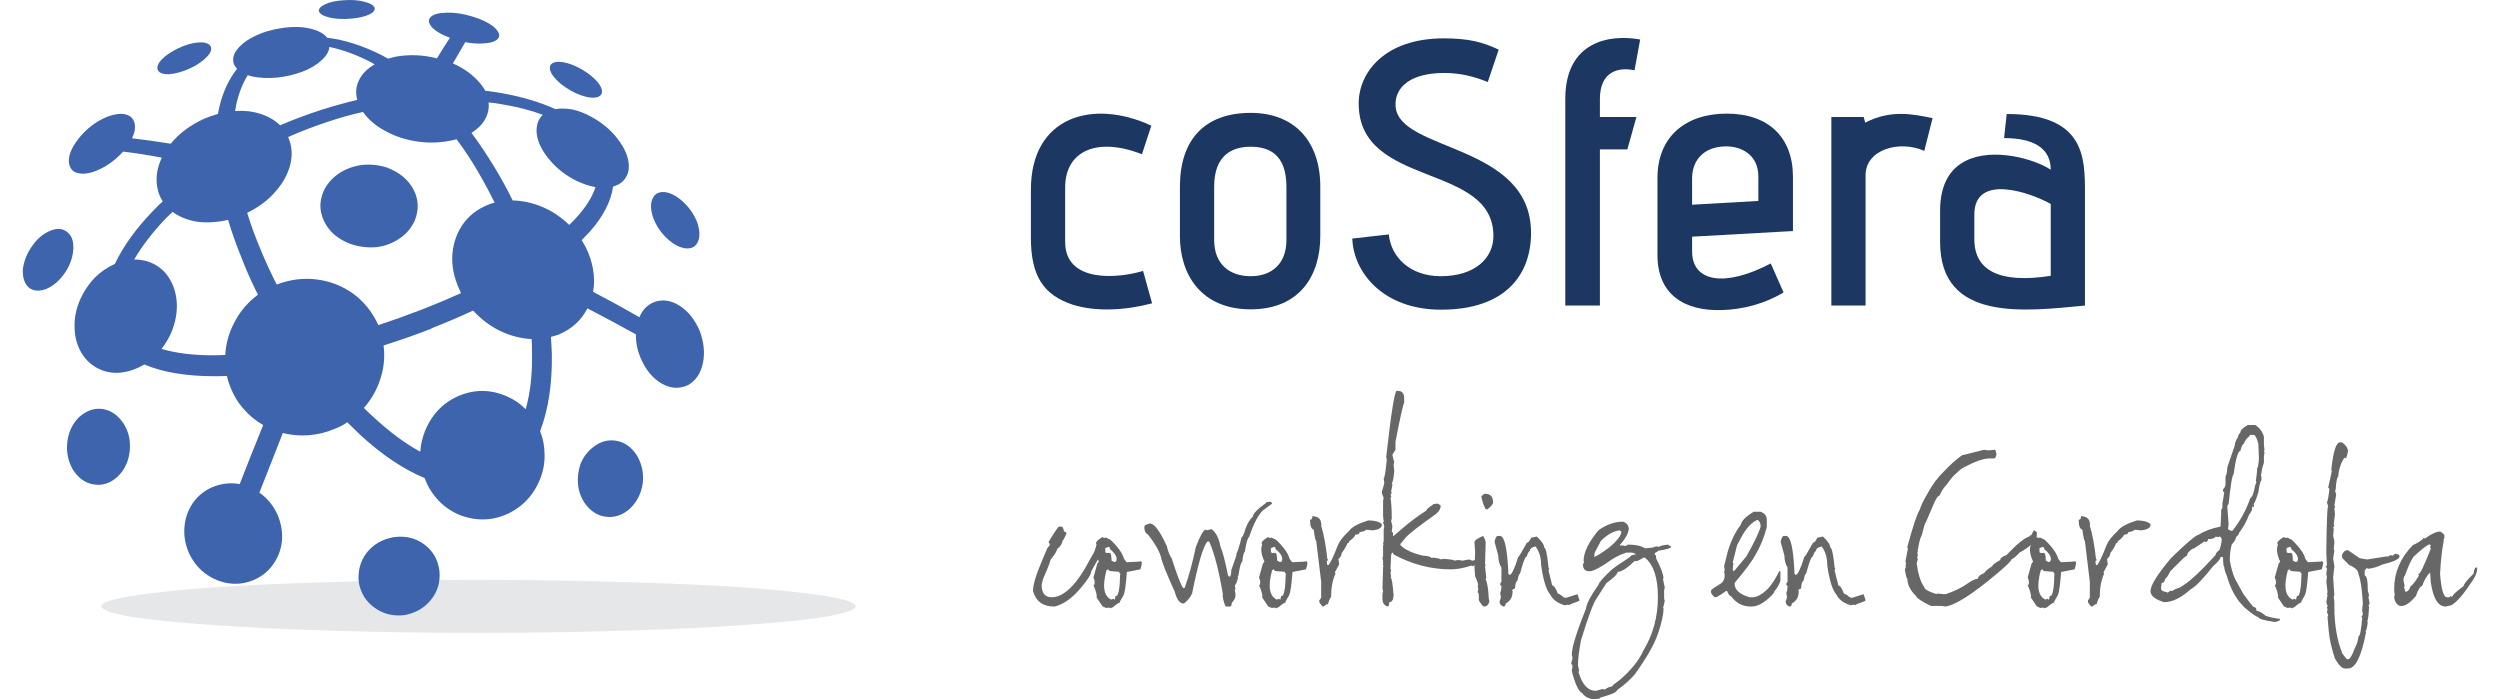 <?xml version="1.0" encoding="utf-8"?>
<!-- Generator: Adobe Illustrator 16.0.0, SVG Export Plug-In . SVG Version: 6.00 Build 0)  -->
<!DOCTYPE svg PUBLIC "-//W3C//DTD SVG 1.1//EN" "http://www.w3.org/Graphics/SVG/1.1/DTD/svg11.dtd">
<svg version="1.1" id="Capa_1" xmlns="http://www.w3.org/2000/svg" xmlns:xlink="http://www.w3.org/1999/xlink" x="0px" y="0px"
	 width="228.711px" height="63.97px" viewBox="0 0 228.711 63.97" enable-background="new 0 0 228.711 63.97" xml:space="preserve">
<g>
	<g id="surface2_2_">
		<g>
			<path fill="#E6E7E9" d="M78.279,55.46c-0.036,0.328-0.948,0.648-2.728,0.959c-1.777,0.29-4.245,0.542-7.401,0.753
				c-3.154,0.23-6.808,0.408-10.969,0.52c-4.144,0.134-8.609,0.206-13.41,0.206c-4.8,0-9.275-0.065-13.437-0.206
				c-4.158-0.112-7.816-0.29-10.97-0.52c-3.154-0.211-5.621-0.463-7.401-0.753c-1.762-0.291-2.662-0.613-2.7-0.959
				c0.039-0.329,0.938-0.637,2.7-0.928c1.78-0.29,4.247-0.557,7.401-0.786c3.155-0.214,6.812-0.376,10.97-0.495
				c4.162-0.133,8.64-0.202,13.437-0.202c4.8,0,9.276,0.068,13.436,0.202c4.141,0.118,7.79,0.281,10.943,0.495
				c3.157,0.231,5.624,0.495,7.401,0.786C77.332,54.823,78.241,55.131,78.279,55.46"/>
		</g>
		<g>
			<path fill="#3D64AD" d="M34.6,29.745c1.354-0.444,2.707-0.928,4.063-1.451l0,0c0.018,0,0.018,0,0,0
				c1.238-0.483,2.407-0.979,3.512-1.478c-0.037-0.098-0.079-0.185-0.118-0.264c-0.542-1.161-0.762-2.284-0.665-3.365
				c0.098-1.084,0.465-2.043,1.101-2.875c0.641-0.812,1.512-1.393,2.611-1.741c0.061,0,0.109-0.009,0.146-0.027
				c-0.463-0.951-0.967-1.886-1.508-2.817l0,0l0,0c-0.619-1.063-1.277-2.061-1.976-2.988c-0.056,0.019-0.132,0.039-0.229,0.057
				c-1.044,0.251-2.108,0.311-3.192,0.174c-1.083-0.136-2.079-0.445-2.986-0.93c-0.909-0.462-1.626-1.063-2.153-1.798
				c-1.043,0.23-2.089,0.521-3.134,0.871l0,0l0,0c-1.296,0.426-2.534,0.901-3.712,1.421c0.347,0.794,0.415,1.625,0.201,2.497
				c-0.213,0.871-0.656,1.692-1.335,2.466c-0.675,0.794-1.545,1.452-2.612,1.973c0.328,1.083,0.737,2.197,1.219,3.338l0,0l0,0
				c0.444,1.084,0.939,2.159,1.481,3.222c1.218-0.465,2.438-0.618,3.658-0.465c1.218,0.155,2.322,0.58,3.308,1.277
				c0.986,0.717,1.75,1.656,2.292,2.817C34.57,29.679,34.579,29.706,34.6,29.745 M43.277,28.411c-1.2,0.561-2.467,1.103-3.803,1.624
				c0,0.021,0,0.031,0,0.031c0-0.019,0-0.019,0,0c-1.452,0.562-2.912,1.075-4.383,1.538c0.133,1.043,0.036,2.06-0.291,3.048
				c-0.308,0.986-0.812,1.875-1.511,2.669c0.326,0.329,0.66,0.64,0.986,0.931c1.43,1.315,2.825,2.339,4.176,3.077
				c0.037-0.64,0.183-1.278,0.436-1.916c0.425-1.025,1.035-1.849,1.829-2.467c0.792-0.601,1.682-0.978,2.67-1.131
				c0.985-0.136,1.974,0.008,2.963,0.435c0.676,0.291,1.256,0.687,1.741,1.188c0.425-1.489,0.619-3.202,0.58-5.136
				c0-0.426-0.009-0.854-0.029-1.277c-1.004-0.059-1.97-0.311-2.901-0.755C44.834,29.824,44.012,29.202,43.277,28.411 M25.631,11.46
				c1.218-0.521,2.485-0.996,3.8-1.421l0,0c1.104-0.348,2.189-0.649,3.251-0.901c-0.174-0.657-0.115-1.268,0.175-1.827
				c0.27-0.561,0.743-1.036,1.422-1.422c-0.136-0.077-0.271-0.154-0.406-0.233c-1.296-0.659-2.544-1.111-3.743-1.363
				c-0.021,0.29-0.145,0.58-0.379,0.87c-0.385,0.465-0.918,0.861-1.597,1.19c-0.676,0.308-1.421,0.53-2.232,0.667
				c-0.794,0.135-1.579,0.154-2.353,0.059c-0.328-0.039-0.63-0.107-0.9-0.205c-0.465,0.735-0.811,1.617-1.045,2.642
				c-0.039,0.193-0.077,0.407-0.116,0.638c0.833-0.057,1.607,0.03,2.322,0.263C24.547,10.649,25.146,10.997,25.631,11.46
				 M44.698,9.371c0.059,0.543-0.048,1.055-0.319,1.537c-0.27,0.485-0.689,0.9-1.247,1.25c0.734,0.985,1.441,2.04,2.118,3.163
				c0.021,0,0.021,0,0,0c0.6,0.985,1.148,1.993,1.654,3.017c0.929,0.021,1.848,0.223,2.757,0.611
				c0.891,0.385,1.694,0.927,2.409,1.625c0.194-0.175,0.375-0.358,0.552-0.553c0.928-0.986,1.547-1.952,1.854-2.902
				c-0.562-0.095-1.162-0.3-1.801-0.608c-0.834-0.426-1.536-0.95-2.118-1.569c-0.58-0.619-0.997-1.247-1.245-1.886
				c-0.254-0.658-0.29-1.269-0.116-1.827c0.098-0.291,0.252-0.533,0.465-0.726c-1.083-0.406-2.322-0.726-3.713-0.958
				C45.539,9.466,45.124,9.41,44.698,9.371 M20.609,32.475c0.059-1.084,0.349-2.099,0.871-3.047c0.503-0.969,1.21-1.792,2.119-2.467
				c-0.562-1.104-1.065-2.235-1.511-3.397l0,0l0,0c-0.482-1.181-0.891-2.331-1.22-3.453c-0.986,0.229-1.925,0.29-2.814,0.174
				c-0.871-0.136-1.626-0.436-2.265-0.9c-0.192,0.174-0.376,0.347-0.551,0.52c-1.255,1.315-2.244,2.594-2.958,3.833
				c0.406,0,0.812,0.057,1.217,0.174c0.814,0.27,1.442,0.736,1.887,1.392c0.465,0.678,0.725,1.461,0.785,2.352
				c0.057,0.889-0.106,1.81-0.495,2.757c-0.25,0.56-0.549,1.062-0.9,1.507c1.374,0.409,3.039,0.602,4.994,0.582
				C20.037,32.502,20.318,32.493,20.609,32.475 M35.381,15.322c-0.752-0.233-1.512-0.311-2.263-0.233
				c-0.734,0.097-1.413,0.339-2.032,0.725c-0.6,0.388-1.063,0.882-1.391,1.481c-0.328,0.658-0.447,1.315-0.35,1.975
				c0.115,0.676,0.406,1.285,0.871,1.828c0.465,0.521,1.083,0.929,1.856,1.22c0.794,0.269,1.588,0.367,2.381,0.29
				c0.773-0.097,1.47-0.358,2.088-0.784c0.62-0.406,1.084-0.948,1.395-1.626c0.407-1.007,0.368-1.963-0.115-2.873
				C37.335,16.415,36.524,15.748,35.381,15.322 M31.436,0.025c-0.679,0.038-1.229,0.154-1.656,0.35
				c-0.427,0.193-0.628,0.406-0.609,0.638c0.077,0.252,0.387,0.447,0.93,0.581c0.541,0.136,1.189,0.175,1.942,0.118
				c0.738-0.059,1.307-0.184,1.715-0.378c0.424-0.193,0.593-0.416,0.495-0.667c-0.132-0.233-0.468-0.406-0.986-0.523
				C32.742,0.007,32.131-0.032,31.436,0.025 M15.878,4.64c-0.619,0.349-1.054,0.707-1.306,1.075c-0.233,0.367-0.233,0.656,0,0.87
				c0.291,0.213,0.744,0.26,1.363,0.145c0.62-0.115,1.269-0.359,1.946-0.726c0.64-0.388,1.075-0.764,1.307-1.132
				c0.213-0.367,0.174-0.648-0.116-0.841c-0.31-0.174-0.763-0.204-1.365-0.087C17.108,4.059,16.498,4.293,15.878,4.64 M2.092,24.609
				c-0.039,0.735,0.125,1.286,0.493,1.653c0.387,0.35,0.91,0.418,1.569,0.205c0.676-0.271,1.257-0.756,1.742-1.452
				c0.483-0.678,0.753-1.414,0.812-2.207c0.039-0.756-0.155-1.286-0.582-1.596c-0.406-0.33-0.929-0.359-1.565-0.086
				c-0.64,0.27-1.183,0.735-1.627,1.392C2.468,23.176,2.188,23.875,2.092,24.609 M6.678,42.979c0.503,0.776,1.13,1.221,1.886,1.336
				c0.775,0.136,1.489-0.086,2.147-0.667c0.446-0.407,0.763-0.9,0.958-1.48c0.193-0.562,0.261-1.151,0.202-1.77
				c-0.058-0.62-0.26-1.191-0.607-1.712c-0.524-0.755-1.173-1.182-1.946-1.278c-0.756-0.079-1.461,0.185-2.118,0.783
				C6.6,38.811,6.25,39.575,6.155,40.483C6.058,41.374,6.232,42.207,6.678,42.979 M37.006,56.274
				c1.025-0.195,1.839-0.665,2.438-1.424c0.601-0.749,0.853-1.632,0.755-2.636c-0.136-1.028-0.599-1.83-1.392-2.411
				c-0.775-0.58-1.694-0.802-2.757-0.666c-1.045,0.174-1.877,0.648-2.497,1.421c-0.601,0.794-0.841,1.704-0.726,2.728
				c0.174,0.986,0.657,1.759,1.452,2.322C35.052,56.168,35.961,56.39,37.006,56.274 M57.672,46.493
				c0.638-0.64,1.016-1.413,1.132-2.322c0.097-0.909-0.086-1.75-0.551-2.526c-0.503-0.773-1.152-1.218-1.946-1.333
				c-0.772-0.118-1.506,0.125-2.206,0.725c-0.462,0.406-0.803,0.898-1.016,1.478c-0.193,0.581-0.261,1.182-0.206,1.801
				c0.061,0.619,0.261,1.19,0.614,1.712c0.542,0.754,1.197,1.169,1.97,1.249C56.26,47.373,56.995,47.111,57.672,46.493
				 M63.797,20.371c-0.273-0.696-0.679-1.306-1.22-1.827c-0.542-0.523-1.093-0.843-1.656-0.959c-0.581-0.077-0.98,0.098-1.188,0.523
				c-0.234,0.424-0.234,1.005,0,1.742c0.269,0.752,0.692,1.401,1.272,1.943c0.563,0.542,1.144,0.853,1.741,0.931
				c0.544,0.038,0.908-0.165,1.101-0.61C64.048,21.668,64.028,21.088,63.797,20.371 M54.045,6.904
				c-0.542-0.426-1.113-0.754-1.713-0.986c-0.616-0.233-1.133-0.311-1.536-0.233c-0.406,0.098-0.563,0.34-0.468,0.726
				c0.098,0.367,0.42,0.785,0.959,1.249c0.58,0.462,1.19,0.812,1.827,1.043c0.64,0.233,1.162,0.291,1.567,0.175
				c0.349-0.137,0.465-0.385,0.349-0.756C54.916,7.755,54.586,7.349,54.045,6.904 M21.074,35.405
				c-0.137-0.33-0.244-0.667-0.32-1.016c-0.367,0.021-0.735,0.03-1.103,0.03c-2.612,0-4.758-0.359-6.444-1.073
				c-0.657,0.385-1.335,0.629-2.031,0.726c-0.696,0.095-1.363,0.009-2.001-0.263c-0.736-0.329-1.307-0.833-1.713-1.509
				c-0.406-0.678-0.619-1.44-0.639-2.291c-0.039-0.872,0.136-1.754,0.524-2.643c0.347-0.754,0.79-1.412,1.333-1.974
				c0.562-0.543,1.173-0.957,1.829-1.248c0.794-1.683,2.032-3.377,3.714-5.079c0.213-0.231,0.436-0.444,0.669-0.639
				c-0.174-0.271-0.311-0.561-0.408-0.872c-0.291-1.025-0.184-2.069,0.32-3.133c-1.218-0.231-2.399-0.415-3.54-0.551
				c-0.465,0.521-1.015,0.978-1.654,1.363c-0.892,0.504-1.645,0.717-2.263,0.641c-0.619-0.06-0.968-0.397-1.046-1.017
				c-0.039-0.58,0.194-1.22,0.696-1.916c0.503-0.717,1.152-1.324,1.946-1.827c0.833-0.486,1.567-0.716,2.203-0.696
				c0.64,0.038,1.029,0.317,1.163,0.841c0.097,0.406,0.02,0.87-0.231,1.392c1.141,0.136,2.322,0.3,3.542,0.496
				c0.772-0.95,1.798-1.712,3.075-2.293c0.426-0.174,0.844-0.32,1.249-0.435c0.039-0.253,0.086-0.496,0.146-0.727
				c0.329-1.335,0.862-2.466,1.596-3.396c-0.271-0.291-0.387-0.61-0.349-0.957c0.039-0.37,0.242-0.737,0.61-1.104
				c0.388-0.386,0.9-0.727,1.538-1.016c0.64-0.291,1.326-0.493,2.06-0.611c0.718-0.133,1.422-0.171,2.121-0.115
				c1.124,0.136,1.875,0.456,2.263,0.959c1.606,0.193,3.27,0.726,4.993,1.597c0.193,0.095,0.385,0.202,0.58,0.317
				c0.211-0.057,0.424-0.115,0.637-0.172c1.277-0.233,2.556-0.184,3.834,0.145c0.406-0.677,0.804-1.306,1.192-1.886
				c-0.661-0.233-1.173-0.515-1.539-0.844c-0.406-0.406-0.494-0.743-0.261-1.015c0.23-0.271,0.727-0.416,1.483-0.436
				c0.754-0.019,1.535,0.097,2.352,0.35c0.79,0.23,1.43,0.532,1.913,0.9c0.486,0.406,0.649,0.754,0.497,1.044
				c-0.175,0.308-0.641,0.483-1.391,0.521c-0.523,0.039-1.076,0-1.656-0.115c-0.351,0.599-0.727,1.247-1.131,1.943
				c1.047,0.466,1.876,1.075,2.498,1.83c0.193,0.231,0.349,0.454,0.464,0.667c0.465,0.059,0.931,0.127,1.392,0.204
				c1.897,0.33,3.568,0.821,5.019,1.481c0.447-0.079,0.958-0.068,1.538,0.027c0.56,0.118,1.14,0.34,1.742,0.669
				c1.101,0.599,1.971,1.362,2.612,2.292c0.64,0.909,0.909,1.77,0.812,2.583c-0.155,0.793-0.629,1.296-1.421,1.51
				c-0.197,1.374-0.909,2.757-2.148,4.15c-0.23,0.251-0.472,0.503-0.725,0.754c0.115,0.193,0.23,0.396,0.349,0.61
				c0.351,0.695,0.582,1.392,0.694,2.088c0.118,0.698,0.118,1.374,0,2.032c1.451,0.755,2.866,1.531,4.24,2.322
				c0.273-0.676,0.726-1.141,1.367-1.392c0.756-0.27,1.529-0.155,2.321,0.35c0.773,0.5,1.384,1.268,1.827,2.292
				c0.388,1.045,0.485,2.033,0.29,2.959c-0.212,0.95-0.665,1.617-1.365,2.004c-0.793,0.368-1.596,0.318-2.408-0.145
				c-0.834-0.486-1.483-1.279-1.945-2.381c-0.291-0.716-0.424-1.421-0.409-2.118c-1.43-0.793-2.912-1.587-4.438-2.381
				c-0.544,1.084-1.42,1.887-2.641,2.408c-0.231,0.079-0.467,0.145-0.697,0.205c0.036,0.542,0.068,1.075,0.085,1.596
				c0.037,2.709-0.318,5.05-1.073,7.025c0.271,0.675,0.406,1.392,0.406,2.147c0.021,0.755-0.115,1.499-0.406,2.234
				c-0.406,1.007-0.998,1.82-1.771,2.44c-0.773,0.618-1.644,1.015-2.612,1.188c-0.967,0.157-1.946,0.05-2.932-0.317
				c-0.793-0.329-1.46-0.785-2.001-1.366c-0.561-0.602-0.978-1.276-1.247-2.031c-1.955-0.812-3.93-2.139-5.922-3.978
				c-0.386-0.368-0.774-0.743-1.161-1.131c-0.348,0.252-0.735,0.456-1.161,0.61c-0.773,0.328-1.567,0.521-2.379,0.58
				c-0.793,0.06-1.578-0.009-2.352-0.204c-0.716,1.821-1.431,3.64-2.146,5.458c0.735,0.502,1.295,1.19,1.681,2.061
				c0.329,0.812,0.456,1.615,0.379,2.409c-0.098,0.812-0.379,1.527-0.843,2.147c-0.463,0.639-1.081,1.113-1.856,1.421
				c-0.755,0.29-1.519,0.37-2.292,0.233c-0.756-0.135-1.451-0.444-2.091-0.931c-0.619-0.483-1.101-1.111-1.452-1.887
				c-0.328-0.793-0.453-1.586-0.375-2.378c0.076-0.775,0.327-1.48,0.755-2.12c0.444-0.637,1.033-1.122,1.771-1.451
				c0.832-0.347,1.674-0.444,2.524-0.291c0.696-1.798,1.412-3.597,2.147-5.399c-0.676-0.385-1.269-0.87-1.768-1.451
				C21.769,36.837,21.363,36.16,21.074,35.405"/>
		</g>
	</g>
	<g id="surface4_2_">
		<g enable-background="new    ">
			<path fill="#1C3761" d="M105.398,27.747c-2.446,0.655-5.132,0.791-7.23,0.137c-2.721-0.894-3.857-2.65-3.857-6.128V17.35
				c0-6.714,5.681-8.332,11.019-5.853l-0.861,2.616c-4.098-1.619-7.023-0.31-7.023,3.03v4.992c0,3.787,4.854,3.339,7.127,2.65
				L105.398,27.747z"/>
			<path fill="#1C3761" d="M120.786,21.619c0,3.512-1.825,6.68-6.369,6.68c-4.511,0-6.473-3.167-6.473-6.68v-4.545
				c0-4.337,2.307-6.748,6.473-6.748c3.993,0,6.369,2.582,6.369,6.748V21.619z M117.688,17.074c0-3.064-1.722-3.649-3.271-3.649
				c-1.687,0-3.339,0.757-3.339,3.649v4.889c0,2.238,1.446,3.305,3.339,3.305c1.929,0,3.271-1.136,3.271-3.305V17.074z"/>
			<path fill="#1C3761" d="M127.052,21.446c0.207,2.065,1.929,3.822,4.751,3.822c3.1,0,4.82-1.619,4.82-3.683
				c0-6.75-12.325-4.339-12.325-12.12c0-2.892,2.444-5.957,7.781-5.957c2.376,0,3.648,0.379,5.026,1.034
				c0,0.035-0.586,1.722-0.999,2.961c-1.273-0.515-2.513-0.827-3.993-0.827c-2.995,0-4.545,1.24-4.44,3.03
				c0.241,4.2,12.393,3.375,12.393,11.603c0,3.822-2.341,7.022-8.229,7.022c-5.336,0-8.021-3.442-8.124-6.506L127.052,21.446z"/>
			<path fill="#1C3761" d="M143.199,27.954V9.052c0-5.233,3.993-5.956,6.852-5.439l-0.518,2.823c-1.343-0.31-3.167,0-3.167,2.617
				v1.653h3.34l-0.827,2.96h-2.513v14.288H143.199z"/>
			<path fill="#1C3761" d="M163.166,26.749c-1.617,0.999-3.718,1.583-5.68,1.618c-3.409,0.104-5.854-1.446-5.854-5.026v-7.059
				c0-3.787,2.582-5.887,6.335-5.887c3.822,0,6.06,2.169,6.06,5.785v4.957l-9.227,0.516v1.343c0,2.823,3.029,3.305,7.195,1.103
				L163.166,26.749z M160.861,16.145c0-2.065-1.653-2.754-2.928-2.754c-2.064,0-3.133,1.273-3.133,2.926v2.41l6.061-0.344V16.145z"
				/>
			<path fill="#1C3761" d="M167.54,27.954V10.705h2.959l0.139,0.516c2.308-1.204,4.338-0.792,6.162-0.413l-0.758,2.996
				c-2.236-0.999-5.371-0.172-5.371,2.237v11.913H167.54z"/>
			<path fill="#1C3761" d="M190.743,27.954c-5.473,0.517-13.254,1.55-13.254-5.818v-2.858c0-2.479,0.964-3.89,2.375-4.578
				c2.444-1.206,6.162-0.207,7.746,0.827c0-1.963-1.549-2.892-4.268-2.892l0.24-2.205c7.16,0,7.16,3.959,7.16,7.264V27.954z
				 M187.61,18.659c-1.894-1.068-6.988-2.823-6.988,0.963v2.272c0,2.891,2.342,4.062,6.988,3.339V18.659z"/>
		</g>
		<g enable-background="new    ">
			<path fill="#676767" d="M96.884,48.176h0.227c0.103,0,0.179,0.151,0.227,0.454c0.15,0.018,0.227,0.076,0.227,0.17
				c-0.171,0.416-0.284,0.624-0.34,0.624c-0.056,0.331-0.227,0.595-0.51,0.794c0,0.151-0.208,0.491-0.624,1.02
				c0,0.142-0.227,0.728-0.681,1.757l-0.114,0.511c0,0.756,0.302,1.134,0.907,1.134c1.153,0,2.344-1.191,3.572-3.571
				c0.302-0.492,0.453-0.812,0.453-0.964h0.114l0.227,0.85l-0.737,1.305c0,0.264-0.303,0.756-0.907,1.473
				c-0.794,0.963-1.606,1.55-2.438,1.757H96.43c-1.011,0-1.653-0.472-1.928-1.418c0-0.575,0.284-1.521,0.851-2.834l0.454-1.077
				l0.227-0.283v-0.114l-0.113-0.17C96.487,48.648,96.808,48.176,96.884,48.176z"/>
			<path fill="#676767" d="M101.179,49.183l0.411,0.198c0.698,0.662,1.113,1.247,1.246,1.757l0.228,0.297l1.091-0.056l0.198-0.029
				l0.057,0.029c0.085,0.038,0.057,0.274-0.085,0.708l-1.233,0.241c-0.085,1.153-0.184,1.856-0.297,2.112l-0.341,0.595l0.029,0.071
				c-0.17,0.048-0.388,0.194-0.652,0.439l-0.298,0.114l-0.027-0.072l-0.326,0.028l-0.313-0.141l-0.552-0.822
				c0.065-0.141-0.028-0.519-0.283-1.134l0.07-0.014c0.076-0.199,0.052-0.42-0.07-0.666l0.354-1.276l0.141-0.184
				c-0.292-0.625-0.364-1.139-0.212-1.544l-0.057-0.142l0.043-0.1c0.056-0.122,0.254-0.283,0.595-0.481l0.028,0.085l0.057,0.015
				L101.179,49.183z M101.561,52.244l-0.141-0.071l-0.029-0.085l-0.057-0.014l-0.042,0.099l-0.057-0.029
				c-0.407,1.484-0.266,2.387,0.424,2.708l0.228-0.086l0.028,0.071l0.057,0.028l0.015-0.042l0.07-0.283l0.156-0.058l0.042-0.099
				c0.132-0.284,0.203-0.878,0.213-1.786l0.042-0.099c-0.104-0.047-0.137-0.108-0.099-0.184L101.561,52.244z M101.107,50.146
				l0.014,0.383l0.142,0.071l0.214-0.028l0.099,0.042c0.066,0.038,0.104,0.265,0.113,0.679l0.269,0.128l0.143-0.056
				c0.16-0.331-0.033-0.714-0.581-1.148l0.042-0.1l-0.155-0.085L101.107,50.146z"/>
			<path fill="#676767" d="M116.087,45.909h0.171l0.113,0.114v0.057l-0.852,0.624c-0.453,0.472-0.868,1.284-1.246,2.438
				c-0.113,0-0.246,0.453-0.397,1.36c-0.085,0-0.161,0.303-0.228,0.907c-0.112,0-0.226,0.397-0.339,1.19l-0.058,0.17h-0.056
				l0.056,0.056v0.057c-0.075,0.321-0.169,0.548-0.282,0.68l0.056,0.283l-0.056,0.17l0.056,0.284v0.17
				c0,0.226-0.112,0.453-0.339,0.68c0,0.227-0.058,0.34-0.17,0.34h-0.341c-0.095,0-0.208-0.34-0.34-1.02h0.057
				c-0.359-2.173-0.774-3.799-1.247-4.876l-0.057-0.056h-0.115c-0.386,0.388-0.859,1.975-1.416,4.762
				c-0.18,0.369-0.425,0.671-0.736,0.907h-0.057c-0.341,0-0.604-0.359-0.794-1.078c-0.755-1.663-1.172-2.702-1.247-3.118
				c-0.151-0.586-0.548-1.285-1.19-2.097c-0.228-0.123-0.341-0.332-0.341-0.624v-0.114c0-0.113,0.171-0.207,0.511-0.284
				c0.396,0,0.907,0.68,1.531,2.041c0.132,0.539,0.283,0.917,0.453,1.134c0.491,1.53,0.831,2.419,1.021,2.664v0.056h0.169
				c0.416-1.18,0.757-2.428,1.021-3.741c0.406-1.058,0.708-1.587,0.906-1.587h0.057l0.057,0.057l0.398-0.113
				c0.405,0.254,0.689,0.804,0.85,1.644c0.188,0.417,0.415,1.286,0.68,2.608l0.113,0.113c0.114-0.029,0.17-0.18,0.17-0.454h0.058
				l-0.058-0.056v-0.057l0.511-1.474l-0.057-0.057c0.075,0,0.245-0.51,0.51-1.53c0.086-0.009,0.198-0.255,0.34-0.737
				c0.18-0.519,0.407-0.897,0.681-1.134c0.01-0.264,0.406-0.68,1.189-1.247C115.803,45.957,115.897,45.919,116.087,45.909z"/>
			<path fill="#676767" d="M116.328,49.183l0.411,0.198c0.698,0.662,1.115,1.247,1.247,1.757l0.226,0.297l1.092-0.056l0.198-0.029
				l0.057,0.029c0.086,0.038,0.057,0.274-0.085,0.708l-1.231,0.241c-0.086,1.153-0.185,1.856-0.298,2.112l-0.341,0.595l0.028,0.071
				c-0.17,0.048-0.388,0.194-0.651,0.439l-0.298,0.114l-0.028-0.072l-0.326,0.028l-0.312-0.141l-0.552-0.822
				c0.066-0.141-0.029-0.519-0.284-1.134l0.071-0.014c0.075-0.199,0.052-0.42-0.071-0.666l0.354-1.276l0.143-0.184
				c-0.293-0.625-0.363-1.139-0.212-1.544l-0.058-0.142l0.043-0.1c0.057-0.122,0.255-0.283,0.596-0.481l0.027,0.085l0.057,0.015
				L116.328,49.183z M116.711,52.244l-0.142-0.071l-0.028-0.085l-0.057-0.014l-0.042,0.099l-0.058-0.029
				c-0.406,1.484-0.265,2.387,0.426,2.708l0.227-0.086l0.028,0.071l0.057,0.028l0.015-0.042l0.07-0.283l0.156-0.058l0.042-0.099
				c0.132-0.284,0.203-0.878,0.212-1.786l0.044-0.099c-0.105-0.047-0.139-0.108-0.1-0.184L116.711,52.244z M116.258,50.146
				l0.015,0.383l0.141,0.071l0.213-0.028l0.099,0.042c0.065,0.038,0.104,0.265,0.114,0.679l0.269,0.128l0.143-0.056
				c0.16-0.331-0.033-0.714-0.581-1.148l0.042-0.1l-0.155-0.085L116.258,50.146z"/>
			<path fill="#676767" d="M120.069,47.213c0.528,0.047,0.793,0.274,0.793,0.68l0.058,0.057l-0.058,0.057v0.056
				c0.256,0.879,0.444,1.899,0.567,3.061l0.056,0.057v0.056l-0.112,0.113l0.057,0.341h0.113c0.188-0.227,0.473-0.831,0.851-1.814
				c0.15-0.378,0.491-0.812,1.021-1.305c0.235-0.348,0.822-0.67,1.757-0.963c0.585,0,1.001,0.113,1.247,0.34v0.057
				c0,0.283-0.284,0.453-0.851,0.51l-0.623-0.057c0,0.086-0.189,0.162-0.567,0.227c0,0.151-0.132,0.227-0.396,0.227
				c0,0.123-0.188,0.331-0.566,0.624c0,0.113-0.057,0.17-0.17,0.17c0,0.132-0.17,0.435-0.511,0.907c0,0.189-0.094,0.359-0.283,0.51
				v0.057l0.058,0.453l-0.397,0.737l0.057,0.057v0.056c-0.265,0.586-0.396,1.304-0.396,2.155c-0.067,0-0.162,0.208-0.285,0.623
				c-0.094,0-0.227,0.077-0.396,0.227h-0.057c-0.065,0-0.179-0.132-0.34-0.396v-0.171l0.17-0.227v-1.474l-0.453-3.74
				c-0.066,0-0.142-0.34-0.228-1.021c-0.226-0.065-0.339-0.368-0.339-0.906C119.994,47.553,120.069,47.44,120.069,47.213z"/>
			<path fill="#676767" d="M127.893,35.762c0.378,0,0.567,0.227,0.567,0.68v0.397c-0.114,0.226-0.379,1.417-0.794,3.571v0.737
				l-0.283,0.454c0.065,0.378,0.122,0.566,0.169,0.566l-0.056,0.397l0.056,0.51c-0.037,0.558-0.113,0.955-0.227,1.191l0.058,0.056
				v0.057l-0.114,0.566l0.057,0.171l-0.057,0.056h-0.058l0.058,0.227v0.114h-0.058c0.075,0.492,0.114,1.134,0.114,1.928
				l-0.057,0.227l0.114,0.453l-0.058,0.511l0.113,0.113v0.284h0.058l0.793-0.681c0.746-0.642,1.482-1.189,2.211-1.643
				c0-0.114,0.188-0.284,0.566-0.511c0-0.066,0.133-0.104,0.396-0.113h0.114l0.226,0.17c0,0.331-0.207,0.633-0.623,0.907
				c-1.342,0.953-2.191,1.615-2.551,1.984l-0.51,0.623v0.114c0.435,0.425,1.134,0.747,2.097,0.963c0.378,0,0.642,0.076,0.793,0.227
				l0.058-0.057c0.415,0.038,0.661,0.095,0.736,0.17l0.171-0.057v0.057l0.057-0.057c0.679,0.048,1.021,0.104,1.021,0.169
				l0.283-0.056h0.169l0.283,0.056l0.624-0.112l0.283,0.112l0.566-0.112c0.189,0.028,0.284,0.085,0.284,0.169v0.057
				c0,0.152-0.246,0.265-0.737,0.34v0.057l-0.227-0.057c-0.68,0.227-1.304,0.34-1.872,0.34c-1.785,0-3.522-0.454-5.213-1.36
				l-0.058-0.17c-0.094,0-0.152,0.076-0.17,0.226l-0.058,1.304l0.058,0.056v0.058l-0.058,0.169l0.058,0.397l-0.058,0.056
				c0.104,0,0.2,0.548,0.285,1.645c-0.028,0.416-0.161,0.624-0.397,0.624c0,0.265-0.058,0.396-0.171,0.396
				c-0.303-0.114-0.452-0.34-0.452-0.68v-0.454l0.056-0.285l-0.056-0.227l0.056-1.87v-0.113l0.057-0.057l-0.057-0.057v-0.454
				l-0.056-0.169l0.056-0.283v-0.963l0.057-0.057l-0.057-0.057l0.057-0.283v-1.078l0.057-0.227l-0.113-0.396l0.057-0.057v-0.056
				l-0.057-0.34h0.057l-0.057-0.057v-1.474l0.057-0.227l-0.17-0.453v-0.114l0.227-0.793l-0.057-0.453
				c0.075,0,0.17-0.567,0.284-1.701l-0.058-0.227c0.454-4.043,0.775-6.065,0.965-6.065H127.893z"/>
			<path fill="#676767" d="M135.687,49.027c0.15,0.254,0.228,0.463,0.228,0.623l-0.058,1.928l0.058,0.169l-0.058,0.057l0.113,1.077
				l-0.056,0.056v0.057c0.15,0.303,0.245,0.889,0.282,1.758l0.057,0.227c-0.057,0.34-0.227,0.51-0.51,0.51
				c-0.075-0.009-0.227-0.198-0.453-0.567v-0.339c0-0.265-0.038-0.397-0.114-0.397l0.058-0.283v-0.057l-0.058-0.283h0.058
				c0-0.15-0.095-0.435-0.284-0.85l-0.057-0.793l0.057-1.361l-0.057-0.964C134.893,49.443,135.157,49.254,135.687,49.027z
				 M135.8,45.172h0.057c0.49,0,0.736,0.265,0.736,0.794c0,0.151-0.17,0.358-0.51,0.623h-0.169c-0.19-0.358-0.322-0.755-0.397-1.191
				L135.8,45.172z"/>
			<path fill="#676767" d="M137.019,49.027h0.227c0.388,0.048,0.633,1.104,0.736,3.174v0.283l0.114,0.114
				c0.188,0,0.454-0.548,0.794-1.644c0.057,0,0.32-0.434,0.794-1.304c0.122,0,0.255-0.151,0.396-0.454l0.51-0.113
				c0.453,0.416,0.681,0.756,0.681,1.021c0.142,0,0.273,0.605,0.396,1.814l0.057,0.056l-0.057,0.227l0.34,1.36
				c0.15,0,0.321,0.246,0.51,0.737c0.218,0.085,0.388,0.199,0.511,0.34l0.228,0.056l1.076-0.339v0.056l0.171,0.51
				c0,0.048-0.266,0.162-0.795,0.34l-0.171,0.113l-0.056-0.056h-0.057l-0.284,0.056c-0.65-0.198-1.086-0.519-1.303-0.963
				c-0.368-0.406-0.651-1.312-0.85-2.721c0-0.689-0.171-1.256-0.51-1.701c-0.341,0.076-0.512,0.208-0.512,0.396
				c-0.122,0.085-0.217,0.255-0.282,0.51c-0.142,0-0.35,0.529-0.624,1.587c-0.085,0-0.161,0.208-0.227,0.625
				c-0.151,0.094-0.227,0.339-0.227,0.736c-0.095,0-0.189,0.057-0.284,0.17l0.056,0.056v0.057c0,0.501-0.207,0.86-0.623,1.078
				c-0.028,0.189-0.085,0.283-0.17,0.283h-0.057c-0.226-0.094-0.34-0.246-0.34-0.454l0.114-0.34v-0.113l-0.058-0.34
				c0.075-0.151,0.113-0.359,0.113-0.624l-0.113-0.113v-0.114l0.113-0.17v-1.303c-0.188-0.292-0.283-0.652-0.283-1.078l-0.34-1.248
				v-0.056C136.81,49.197,136.905,49.027,137.019,49.027z"/>
			<path fill="#676767" d="M148.497,47.723c0.341,0.142,0.511,0.369,0.511,0.681c-0.049,0.406-0.294,0.86-0.737,1.36l-0.056,0.057
				v0.113h0.056l0.057-0.056l0.284,0.056c0.188,0,0.282-0.037,0.282-0.113c0.729,0,1.258,0.113,1.588,0.34
				c0.596-0.037,0.917-0.094,0.964-0.169h0.227l0.057,0.056c0.123-0.113,0.426-0.188,0.907-0.227c0,0.076,0.058,0.113,0.17,0.113
				l0.057,0.057v0.056c0,0.105-0.396,0.218-1.19,0.34c0,0.056-0.075,0.113-0.227,0.17l-0.057,0.057v0.169h0.113v0.284
				c0.453,0.879,0.681,1.502,0.681,1.87h-0.057l0.17,0.794l-0.057,0.283v0.737l0.057,0.227c-0.066,0.378-0.123,0.566-0.17,0.566
				l0.057,0.057v0.057c0,0.557-0.17,1.332-0.511,2.324c-0.321,0.954-1.021,2.182-2.097,3.684c-0.398,0.481-0.946,0.973-1.645,1.474
				c0,0.132-0.265,0.283-0.793,0.454l-0.737,0.226c0,0.075-0.095,0.114-0.283,0.114v0.056c-0.644,0-1.097-0.189-1.36-0.567
				c-0.34-0.161-0.661-0.842-0.965-2.041l0.058-0.34v-0.171l-0.114-0.169l0.114-0.454v-0.114l-0.058-0.226
				c0-0.672,0.436-2.089,1.305-4.252c0.065-0.472,0.443-1.19,1.134-2.154c0.048-0.227,0.463-0.699,1.246-1.417l0.454-0.34
				l1.19-0.793c0.028-0.123,0.198-0.199,0.511-0.227V50.67l-0.284-0.113h-0.567c-0.614,0.189-1.218,0.51-1.812,0.963
				c-0.577,0.388-1.05,0.633-1.417,0.738h-0.171c-0.378,0-0.566-0.208-0.566-0.625l0.112-0.227l-0.056-0.057
				c0-0.802,0.453-1.747,1.36-2.834C146.958,47.987,147.713,47.723,148.497,47.723z M149.632,51.351l-0.057-0.057
				c-0.7,0.681-1.229,1.021-1.588,1.021c0,0.198-0.34,0.539-1.02,1.02l-0.907,1.418c-0.293,0.407-0.766,1.672-1.417,3.797
				c-0.189,0.983-0.283,1.758-0.283,2.324l0.113,0.511l-0.057,0.057v0.056c0.33,1.135,0.858,1.701,1.586,1.701l0.624-0.169
				l0.17,0.057c0.283-0.19,0.51-0.284,0.68-0.284c0-0.066,0.246-0.274,0.738-0.624c1.02-0.888,1.72-1.757,2.098-2.608
				c0.907-1.483,1.359-3.126,1.359-4.931v-0.057c0-1.729-0.396-2.919-1.19-3.572h-0.112
				C150.001,51.237,149.754,51.351,149.632,51.351z M145.834,50.954c0.227-0.066,0.68-0.349,1.359-0.85
				c0.756-0.632,1.134-1.124,1.134-1.474l-0.17-0.114c-0.557,0.076-1.125,0.397-1.7,0.964l-0.566,1.077L145.834,50.954z"/>
			<path fill="#676767" d="M160.444,46.816h0.624c0.378,0.141,0.567,0.387,0.567,0.737v0.681c-0.265,0.973-0.605,1.804-1.021,2.494
				c-0.266,0.52-0.907,1.389-1.927,2.607v0.057c0,0.558,0.453,0.974,1.36,1.248h0.283c0.414,0,0.889-0.265,1.417-0.794
				c0.369-0.406,0.709-0.935,1.021-1.586h0.113v0.793c0,0.217-0.188,0.576-0.565,1.077c0,0.123-0.247,0.388-0.738,0.793
				c-0.472,0.378-0.927,0.567-1.361,0.567c-0.774,0-1.378-0.302-1.813-0.907c-0.17-0.057-0.303-0.227-0.396-0.511h-0.113
				c-0.52,0.378-0.84,0.568-0.964,0.568c-0.103,0-0.235-0.132-0.396-0.397v-0.227c0-0.065,0.321-0.292,0.964-0.681
				c0.189-0.169,0.283-0.415,0.283-0.736l-0.058-0.339l0.058-0.057v-0.058l-0.058-0.339l0.342-1.361
				c0.301-0.991,0.697-1.804,1.189-2.437C159.32,47.647,159.717,47.25,160.444,46.816z M158.517,51.464l0.057,0.057v0.057
				l-0.057,0.51v0.056l0.113,0.115l1.135-1.362c0.698-1.218,1.134-2.125,1.304-2.721v-0.057c0-0.245-0.095-0.433-0.283-0.566
				c-0.512,0.218-0.983,0.708-1.418,1.474l-0.453,0.85L158.517,51.464z"/>
			<path fill="#676767" d="M163.193,49.027h0.228c0.387,0.048,0.632,1.104,0.736,3.174v0.283l0.113,0.114
				c0.188,0,0.454-0.548,0.793-1.644c0.058,0,0.322-0.434,0.794-1.304c0.123,0,0.256-0.151,0.397-0.454l0.51-0.113
				c0.454,0.416,0.681,0.756,0.681,1.021c0.143,0,0.274,0.605,0.396,1.814l0.058,0.056l-0.058,0.227l0.341,1.36
				c0.15,0,0.321,0.246,0.51,0.737c0.218,0.085,0.387,0.199,0.511,0.34l0.227,0.056l1.076-0.339v0.056l0.171,0.51
				c0,0.048-0.266,0.162-0.794,0.34l-0.171,0.113l-0.057-0.056H169.6l-0.284,0.056c-0.651-0.198-1.086-0.519-1.303-0.963
				c-0.369-0.406-0.652-1.312-0.851-2.721c0-0.689-0.17-1.256-0.51-1.701c-0.341,0.076-0.512,0.208-0.512,0.396
				c-0.122,0.085-0.217,0.255-0.283,0.51c-0.141,0-0.35,0.529-0.623,1.587c-0.086,0-0.16,0.208-0.227,0.625
				c-0.151,0.094-0.228,0.339-0.228,0.736c-0.095,0-0.188,0.057-0.282,0.17l0.056,0.056v0.057c0,0.501-0.207,0.86-0.623,1.078
				c-0.028,0.189-0.085,0.283-0.17,0.283h-0.057c-0.227-0.094-0.341-0.246-0.341-0.454l0.114-0.34v-0.113l-0.057-0.34
				c0.075-0.151,0.113-0.359,0.113-0.624l-0.113-0.113v-0.114l0.113-0.17v-1.303c-0.189-0.292-0.283-0.652-0.283-1.078l-0.34-1.248
				v-0.056C162.985,49.197,163.08,49.027,163.193,49.027z"/>
			<path fill="#676767" d="M181.518,41.147l0.34,0.057l0.681-0.057l0.112,0.396c-0.047,0.266-0.122,0.397-0.227,0.397h-0.396
				c-0.548,0-1.322,0.265-2.323,0.793c-0.245,0.123-0.51,0.331-0.793,0.624c-0.171,0.114-0.454,0.454-0.851,1.021
				c-0.218,0.198-0.426,0.519-0.624,0.962c-0.143,0-0.332,0.284-0.567,0.851l-0.681,1.587c-0.056,0-0.188,0.416-0.396,1.248
				c-0.113,0.132-0.227,0.566-0.34,1.304h-0.058l0.058,0.056v0.056l-0.058,0.227l0.058,0.057v0.056l-0.058,0.227l0.058,0.17
				l-0.113,0.34c0.151,1.049,0.377,1.767,0.681,2.154c0,0.208,0.377,0.436,1.133,0.681l0.058-0.057l0.566,0.057h0.228
				c0.812-0.274,1.473-0.596,1.984-0.964c0.386-0.273,0.708-0.425,0.962-0.454c0-0.189,0.189-0.358,0.567-0.51
				c0.123-0.189,0.368-0.396,0.736-0.624c0-0.104,0.246-0.293,0.737-0.567c0-0.169,0.189-0.321,0.567-0.454
				c0.954-1.01,1.653-1.577,2.098-1.7c0-0.075,0.057-0.114,0.169-0.114c0.133-0.302,0.228-0.453,0.284-0.453l0.227,0.17v0.171
				c0,0.416-0.133,0.699-0.396,0.85c-0.321,0.321-0.719,0.604-1.19,0.85c-0.236,0.274-0.481,0.481-0.736,0.624
				c0,0.112-0.397,0.51-1.191,1.19c-2.353,1.985-3.977,3.024-4.875,3.118l-0.283-0.056h-1.021c-0.841-0.406-1.295-0.709-1.36-0.908
				c-0.52-0.501-0.784-1.029-0.794-1.587c-0.066,0-0.141-0.283-0.226-0.85l0.112-0.227l-0.057-0.057v-0.057l0.057-0.169
				l-0.057-0.228l0.227-1.19l-0.057-0.056v-0.057c0.52-1.928,0.897-3.061,1.134-3.401c0.104-0.377,0.349-0.888,0.737-1.53
				c0.396-0.746,0.887-1.408,1.475-1.984c0.49-0.529,1.038-1.021,1.643-1.475L181.518,41.147z"/>
			<path fill="#676767" d="M186.648,49.183l0.411,0.198c0.698,0.662,1.113,1.247,1.246,1.757l0.229,0.297l1.09-0.056l0.199-0.029
				l0.056,0.029c0.086,0.038,0.058,0.274-0.085,0.708l-1.232,0.241c-0.086,1.153-0.186,1.856-0.298,2.112l-0.341,0.595l0.029,0.071
				c-0.171,0.048-0.389,0.194-0.653,0.439l-0.297,0.114l-0.028-0.072l-0.325,0.028l-0.312-0.141l-0.553-0.822
				c0.066-0.141-0.027-0.519-0.283-1.134l0.071-0.014c0.075-0.199,0.052-0.42-0.071-0.666l0.354-1.276l0.142-0.184
				c-0.293-0.625-0.364-1.139-0.213-1.544l-0.057-0.142l0.043-0.1c0.056-0.122,0.255-0.283,0.595-0.481l0.028,0.085l0.057,0.015
				L186.648,49.183z M187.03,52.244l-0.142-0.071l-0.028-0.085l-0.057-0.014l-0.043,0.099l-0.057-0.029
				c-0.406,1.484-0.265,2.387,0.425,2.708l0.228-0.086l0.028,0.071l0.057,0.028l0.015-0.042l0.069-0.283l0.157-0.058l0.042-0.099
				c0.132-0.284,0.203-0.878,0.213-1.786l0.042-0.099c-0.104-0.047-0.137-0.108-0.1-0.184L187.03,52.244z M186.577,50.146
				l0.014,0.383l0.142,0.071l0.213-0.028l0.1,0.042c0.065,0.038,0.103,0.265,0.113,0.679l0.269,0.128l0.142-0.056
				c0.16-0.331-0.033-0.714-0.581-1.148l0.043-0.1l-0.155-0.085L186.577,50.146z"/>
			<path fill="#676767" d="M190.389,47.213c0.529,0.047,0.794,0.274,0.794,0.68l0.057,0.057l-0.057,0.057v0.056
				c0.256,0.879,0.443,1.899,0.567,3.061l0.057,0.057v0.056l-0.114,0.113l0.058,0.341h0.112c0.189-0.227,0.473-0.831,0.851-1.814
				c0.151-0.378,0.491-0.812,1.021-1.305c0.235-0.348,0.822-0.67,1.758-0.963c0.586,0,1.001,0.113,1.246,0.34v0.057
				c0,0.283-0.282,0.453-0.85,0.51l-0.624-0.057c0,0.086-0.188,0.162-0.565,0.227c0,0.151-0.133,0.227-0.396,0.227
				c0,0.123-0.191,0.331-0.568,0.624c0,0.113-0.057,0.17-0.171,0.17c0,0.132-0.169,0.435-0.509,0.907
				c0,0.189-0.095,0.359-0.284,0.51v0.057l0.058,0.453l-0.397,0.737l0.057,0.057v0.056c-0.265,0.586-0.397,1.304-0.397,2.155
				c-0.066,0-0.16,0.208-0.282,0.623c-0.096,0-0.228,0.077-0.396,0.227h-0.057c-0.066,0-0.181-0.132-0.341-0.396v-0.171l0.17-0.227
				v-1.474l-0.453-3.74c-0.065,0-0.142-0.34-0.227-1.021c-0.227-0.065-0.341-0.368-0.341-0.906
				C190.313,47.553,190.389,47.44,190.389,47.213z"/>
			<path fill="#676767" d="M206.318,38.88c0.416,0.274,0.681,0.633,0.794,1.076v0.737l0.056,0.511l-0.056,0.056v0.056l0.056,0.057
				l-0.056,0.396v0.567c-0.151,0.444-0.228,0.785-0.228,1.02h-0.056l0.056,0.283v0.284c-0.104,0.123-0.198,0.5-0.282,1.133
				c-0.209,0.661-0.36,1.021-0.454,1.077l0.058,0.057v0.17h-0.171v0.17c0,0.132-0.095,0.321-0.283,0.566
				c-0.236,0.623-0.538,1.171-0.908,1.644c0,0.105-0.094,0.237-0.283,0.397c0,0.161-0.133,0.387-0.396,0.68
				c-0.113,0.406-0.171,0.898-0.171,1.473c0.161,0.89,0.369,1.531,0.624,1.928l0.624,1.135c0.576,0.793,0.898,1.189,0.965,1.189
				c0.149,0,0.227,0.114,0.227,0.34c0.188,0,0.472,0.151,0.85,0.454c0.292,0.113,0.727,0.208,1.304,0.283v0.057
				c0,0.084-0.151,0.16-0.453,0.227c-1.021-0.142-1.53-0.293-1.53-0.454c-0.162,0-0.596-0.302-1.305-0.907l-0.454-0.51
				c-0.49-0.642-0.869-1.437-1.134-2.38c-0.15-0.33-0.227-0.596-0.227-0.794c-0.066,0-0.104-0.283-0.113-0.851l-0.057-0.057h-0.17
				c0,0.17-0.227,0.454-0.68,0.851c-0.954,1.2-1.635,1.899-2.041,2.097c-0.879,0.793-1.691,1.191-2.438,1.191
				c-0.832-0.246-1.248-0.585-1.248-1.021c0-0.519,0.625-1.521,1.871-3.003c1.437-1.408,2.287-2.125,2.552-2.154
				c0.519-0.341,1.181-0.586,1.983-0.737l0.057-1.134v-0.396l0.113-0.17V46.08l0.17-1.021l-0.113-0.114v-0.169
				c0.151-0.161,0.227-0.312,0.227-0.454v-0.737c0.085-0.085,0.143-0.368,0.17-0.851l0.681-1.983c0-0.227,0.094-0.473,0.284-0.737
				c0-0.132,0.074-0.283,0.226-0.454c0-0.198,0.227-0.425,0.682-0.68H206.318z M202.689,49.083c0,0.095-0.151,0.17-0.452,0.227
				h-0.228c0,0.104-0.056,0.198-0.17,0.283l-0.17-0.056l-1.02,0.681V50.16c-0.378,0.237-0.567,0.464-0.567,0.681
				c-0.085,0-0.312,0.189-0.681,0.567l-0.85,0.851c-0.237,0.453-0.389,0.679-0.454,0.679c-0.066,0.265-0.18,0.396-0.34,0.396
				l-0.057,0.51c0,0.17,0.188,0.284,0.566,0.34v0.057l0.34-0.227l0.057,0.056h0.057c0.218-0.15,0.426-0.245,0.624-0.283
				c0.624-0.33,1.38-0.954,2.268-1.87l1.076-1.135c0-0.141,0.114-0.292,0.342-0.453c0.112-0.255,0.188-0.576,0.226-0.964
				c-0.038-0.189-0.113-0.284-0.226-0.284l-0.058,0.057h-0.057L202.689,49.083z M205.809,39.787V39.9
				c-0.218,0.123-0.407,0.369-0.567,0.737c-0.086,0-0.18,0.207-0.284,0.623c-0.218,0-0.425,0.718-0.623,2.154
				c-0.113,0-0.265,0.907-0.453,2.721c-0.076,0-0.114,0.095-0.114,0.283l0.114,1.531l-0.057,0.454
				c0.142,0.113,0.273,0.169,0.396,0.169c0.717-0.897,1.267-1.898,1.645-3.004c0.17-0.065,0.32-0.462,0.453-1.189l0.114-0.284
				l-0.058-0.056l0.113-0.964v-0.227c0.075-0.056,0.132-0.359,0.17-0.906l-0.056-1.36c-0.143-0.501-0.275-0.766-0.396-0.794H205.809
				z"/>
			<path fill="#676767" d="M209.252,49.183l0.41,0.198c0.699,0.662,1.116,1.247,1.248,1.757l0.227,0.297l1.091-0.056l0.199-0.029
				l0.057,0.029c0.085,0.038,0.056,0.274-0.086,0.708l-1.231,0.241c-0.085,1.153-0.185,1.856-0.298,2.112l-0.342,0.595l0.028,0.071
				c-0.17,0.048-0.387,0.194-0.651,0.439l-0.297,0.114l-0.028-0.072l-0.326,0.028l-0.312-0.141l-0.552-0.822
				c0.065-0.141-0.029-0.519-0.284-1.134l0.071-0.014c0.075-0.199,0.052-0.42-0.071-0.666l0.354-1.276l0.142-0.184
				c-0.294-0.625-0.363-1.139-0.212-1.544l-0.058-0.142l0.042-0.1c0.058-0.122,0.256-0.283,0.596-0.481l0.029,0.085l0.056,0.015
				L209.252,49.183z M209.634,52.244l-0.142-0.071l-0.028-0.085l-0.057-0.014l-0.043,0.099l-0.056-0.029
				c-0.407,1.484-0.265,2.387,0.425,2.708l0.227-0.086l0.028,0.071l0.057,0.028l0.014-0.042l0.071-0.283l0.156-0.058l0.042-0.099
				c0.132-0.284,0.203-0.878,0.213-1.786l0.043-0.099c-0.104-0.047-0.138-0.108-0.1-0.184L209.634,52.244z M209.181,50.146
				l0.015,0.383l0.142,0.071l0.212-0.028l0.1,0.042c0.066,0.038,0.104,0.265,0.112,0.679l0.27,0.128l0.143-0.056
				c0.16-0.331-0.033-0.714-0.581-1.148l0.042-0.1l-0.155-0.085L209.181,50.146z"/>
			<path fill="#676767" d="M214.24,40.467c0.312,0.19,0.5,0.436,0.566,0.738v0.056c-0.085,0.454-0.16,0.681-0.227,0.681
				l-0.057-0.057h-0.057c-0.321,0.491-0.51,1.077-0.566,1.757c-0.095,0-0.171,0.397-0.227,1.191l-0.058,0.056l0.113,0.34
				l-0.169,1.021l0.056,0.057v0.056l-0.056,0.17l0.056,0.509l-0.113,0.907l0.058,0.169l-0.113,0.115l0.056,0.169l-0.056,0.624
				l0.113,0.454h-0.058l0.058,0.056v0.056l-0.058,0.681l0.058,0.057v0.056l-0.113,0.681l0.113,0.737l-0.113,1.02l0.113,1.645
				l-0.058,0.056l0.058,0.567v0.453c0,1.625,0.245,3.042,0.736,4.251c0.236,0.34,0.388,0.511,0.454,0.511h0.112
				c0.18-0.105,0.369-0.444,0.567-1.021c0.17-0.265,0.282-0.623,0.34-1.076c0.132,0,0.245-0.567,0.34-1.701l-0.057-0.057v-0.057
				l0.113-0.169l-0.057-0.396v-0.114l0.057-0.51c-0.075-1.313-0.208-2.202-0.396-2.665c0-0.331-0.284-0.614-0.851-0.85l-0.623-0.624
				l-0.057-0.227c0.104-0.34,0.293-0.51,0.566-0.51l1.077,0.737l0.681,0.113l1.814-0.284v0.057l0.34-0.17l0.227,0.057
				c0-0.094,0.075-0.151,0.227-0.17c0.227,0.039,0.34,0.095,0.34,0.17v0.113c-0.085,0.236-0.595,0.463-1.53,0.68
				c-0.472,0.227-0.906,0.36-1.303,0.397l-0.171-0.057l-0.171,0.227v0.454c0.189,0,0.284,0.454,0.284,1.36l0.114,0.454l-0.057,0.17
				l0.112,0.567l-0.112,0.227l0.057,0.056v0.056c-0.038,0.765-0.096,1.2-0.171,1.304l0.057,0.057
				c-0.075,0.567-0.15,0.851-0.228,0.851l0.059,0.057v0.056c-0.417,2.192-0.966,3.289-1.646,3.289h-0.283
				c-0.255,0-0.557-0.303-0.907-0.907c-0.302-0.889-0.491-1.72-0.565-2.494l-0.115-1.304l0.058-0.169l-0.113-0.284l0.056-0.227
				l-0.056-0.227l0.056-0.056v-0.056l-0.112-0.34l0.112-0.681l-0.056-0.056l0.056-0.171l-0.112-1.02l0.057-0.34l-0.057-0.34
				l0.057-0.453v-0.113h-0.113v-0.057l0.113-0.17l-0.057-1.077c0.028-2.872,0.085-4.308,0.17-4.308l-0.113-0.34
				c0.075-0.132,0.151-0.548,0.227-1.248l-0.113-0.113l0.34-1.531l-0.056-0.057v-0.057c0.179-1.662,0.443-2.494,0.793-2.494H214.24z
				"/>
			<path fill="#676767" d="M223.226,48.63c0.17,0.066,0.302,0.179,0.396,0.339v0.114c0,0.19-0.038,0.284-0.113,0.284l0.057,0.057
				v0.057c-0.15,0.708-0.266,1.709-0.34,3.003c0.113,1.437,0.321,2.155,0.623,2.155h0.228l0.113-0.114l0.056,0.057h0.113
				c0-0.142,0.341-0.463,1.021-0.964c0-0.161,0.302-0.539,0.907-1.134c0.057-0.377,0.132-0.566,0.227-0.566h0.112v0.113
				c0,0.312-0.151,0.69-0.452,1.133c-0.794,1.209-1.436,1.947-1.928,2.21l-0.51,0.114c-0.699,0-1.152-0.755-1.36-2.268l-0.057-0.85
				c-0.283,0.255-0.529,0.671-0.738,1.248c-0.16,0-0.349,0.302-0.565,0.907c-0.501,0.605-0.936,0.908-1.304,0.908h-0.17
				c-0.341-0.171-0.511-0.472-0.511-0.908l0.057-0.056l-0.057-0.398v-0.227c0-1.474,0.566-2.796,1.7-3.967
				c0.501-0.227,0.841-0.454,1.02-0.681l0.058,0.057h0.057C222.44,48.838,222.895,48.63,223.226,48.63z M219.88,53.109l0.113,0.51
				l-0.056,0.056v0.057l0.112,0.396h0.114c0.179-0.084,0.293-0.236,0.34-0.454c0.217-0.16,0.481-0.5,0.794-1.02l-0.057-0.057v-0.057
				c0.151,0,0.528-0.774,1.134-2.324l-0.057-0.227l0.057-0.057v-0.056l-0.057-0.057h-0.113c-0.265,0.113-0.738,0.491-1.418,1.134
				c-0.227,0.331-0.491,0.917-0.794,1.757C219.928,52.711,219.89,52.844,219.88,53.109z"/>
		</g>
	</g>
</g>
</svg>
